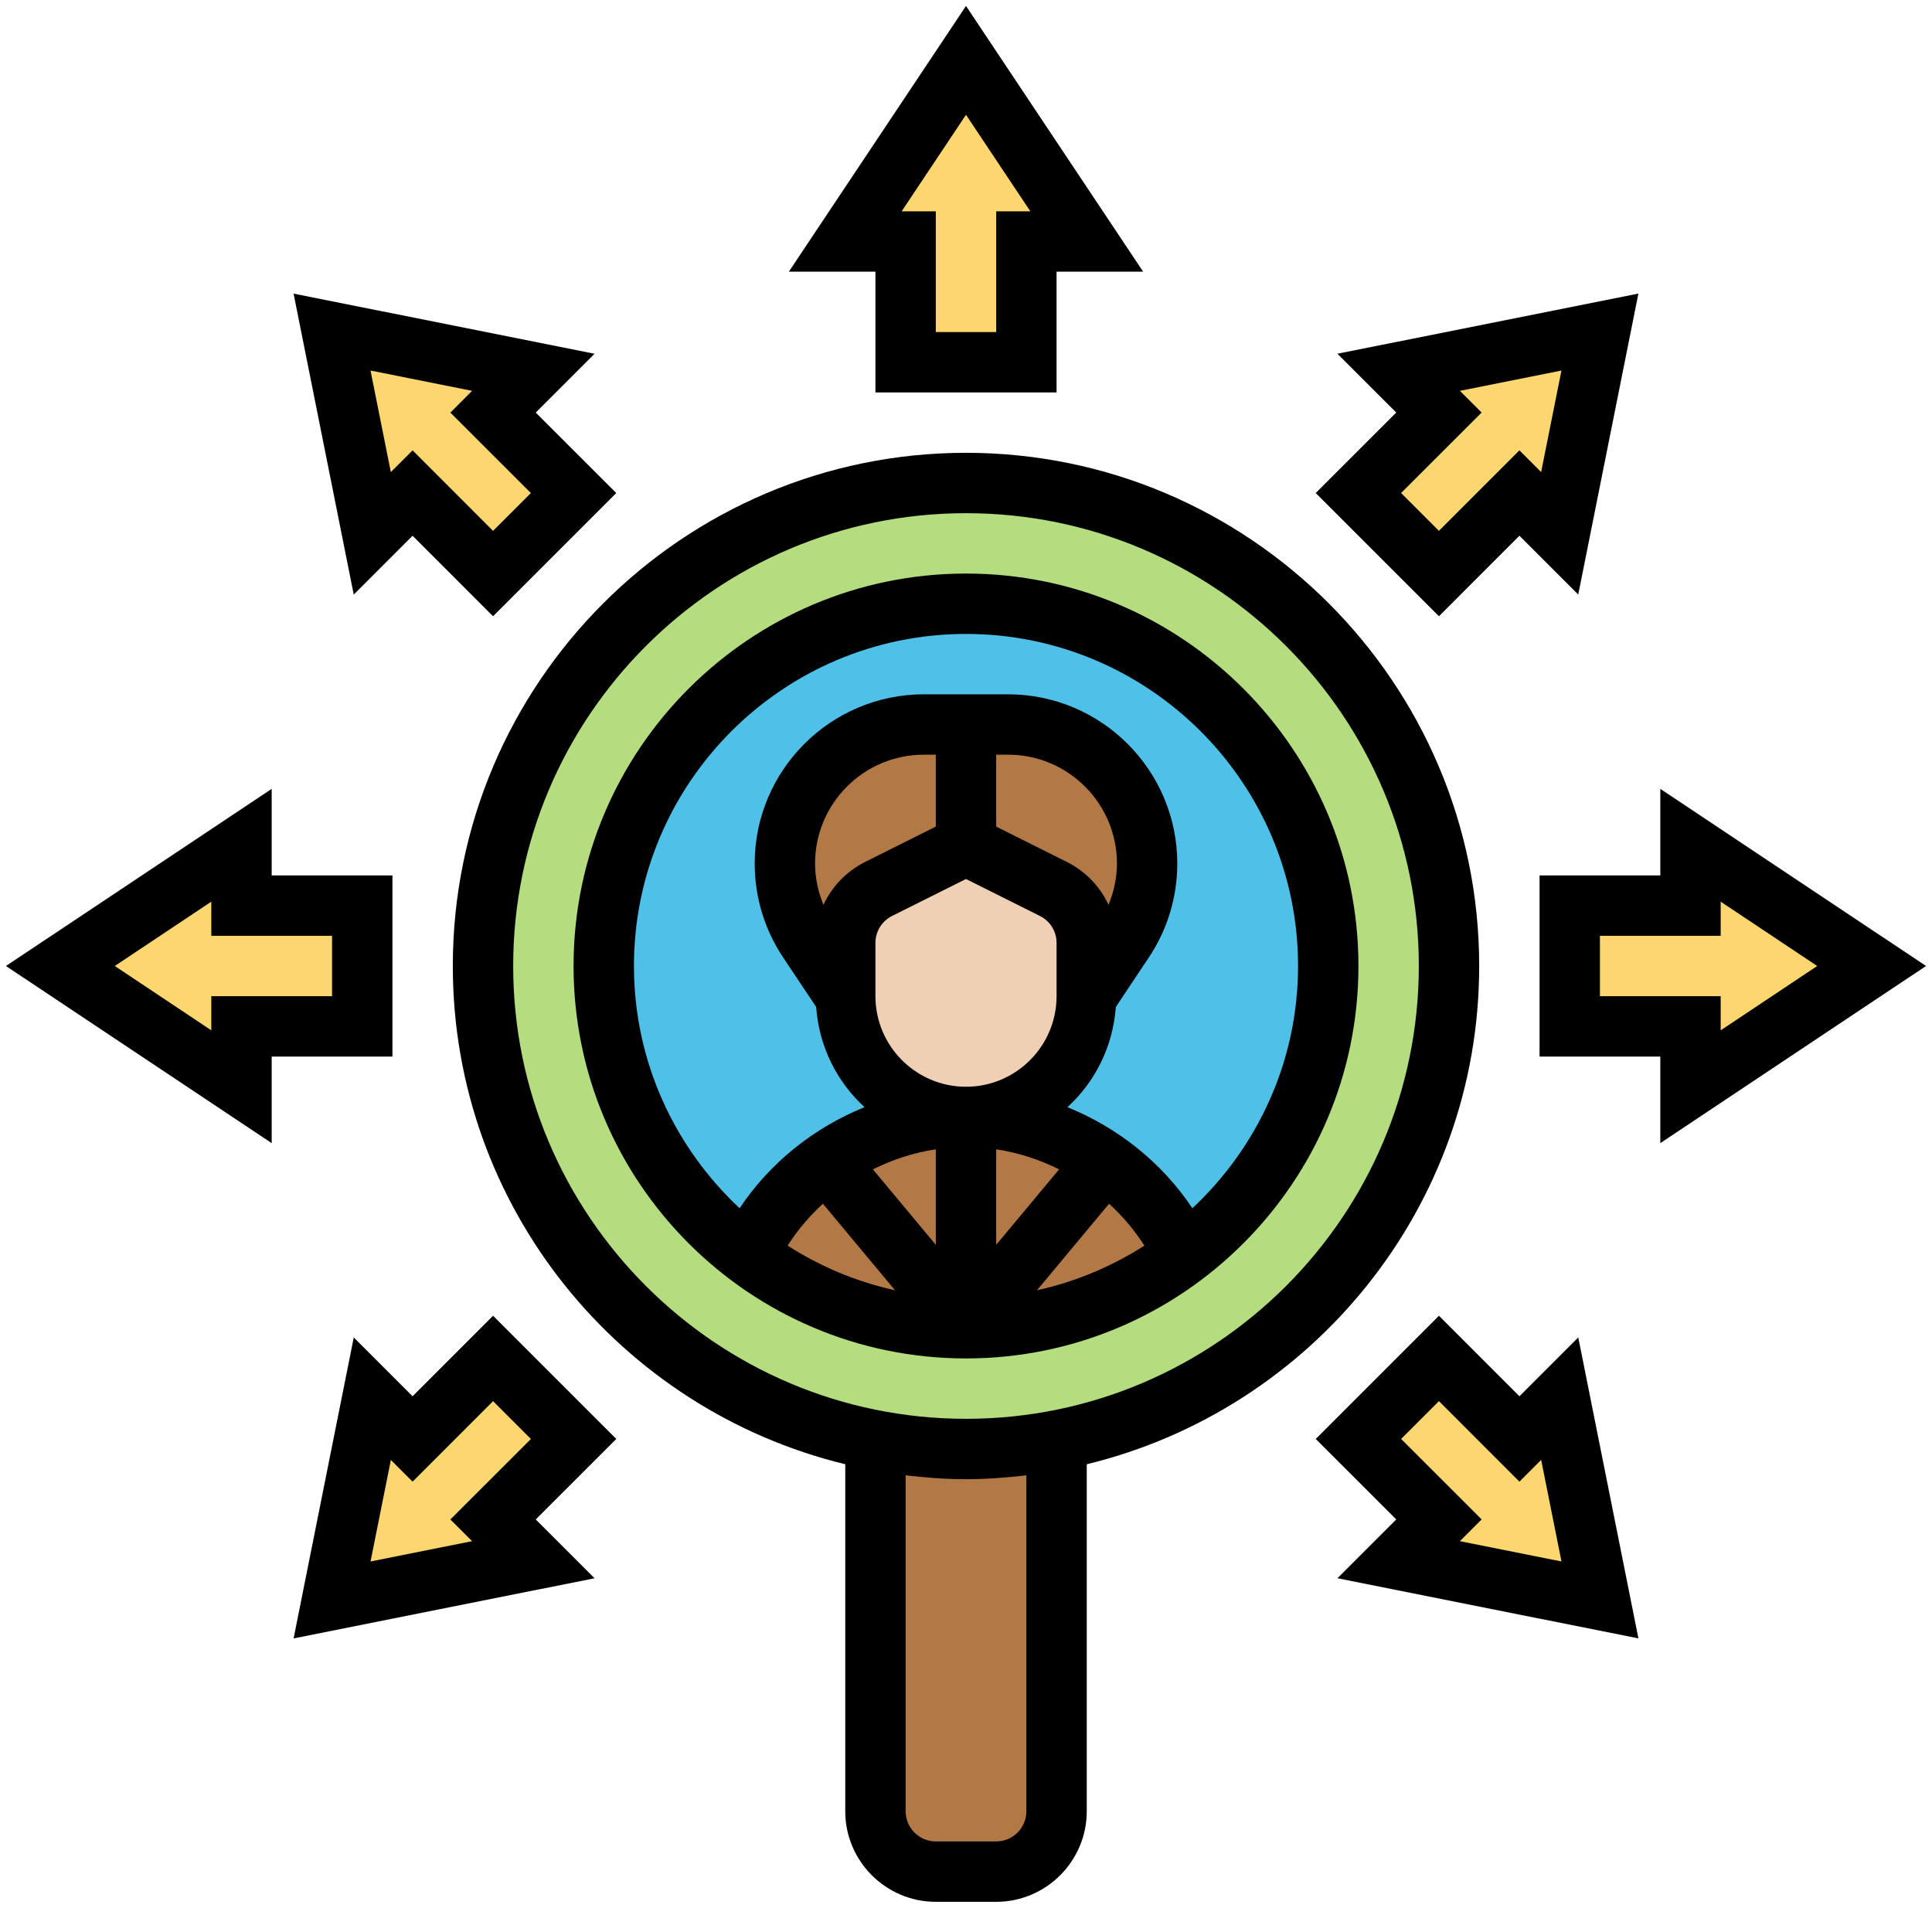 <svg id="_x33_0" enable-background="new 0 0 64 64" height="512" viewBox="0 0 64 64" width="512" xmlns="http://www.w3.org/2000/svg"><g><g><g><path d="m35 47.72v12.28c0 1.1-.9 2-2 2h-2c-1.1 0-2-.9-2-2v-12.28c.97.18 1.98.28 3 .28s2.03-.1 3-.28z" fill="#b27946"/></g><g><path d="m32 16c8.84 0 16 7.16 16 16 0 7.82-5.6 14.32-13 15.72-.97.18-1.98.28-3 .28s-2.03-.1-3-.28c-7.4-1.4-13-7.9-13-15.72 0-8.84 7.16-16 16-16zm12 16c0-6.63-5.37-12-12-12s-12 5.37-12 12c0 3.92 1.88 7.4 4.77 9.58 2.01 1.52 4.51 2.42 7.23 2.42s5.22-.9 7.23-2.42c2.89-2.18 4.77-5.66 4.77-9.58z" fill="#b4dd7f"/></g><g><path d="m32 37c-1.72 0-3.31.54-4.61 1.46-1.12.79-2.03 1.86-2.62 3.12-2.89-2.18-4.77-5.66-4.77-9.58 0-6.63 5.37-12 12-12s12 5.37 12 12c0 3.92-1.88 7.4-4.77 9.58-.59-1.26-1.5-2.33-2.62-3.12-.09-.06-.18-.13-.28-.19-1.25-.8-2.73-1.27-4.33-1.27 2.21 0 4-1.79 4-4l1.23-1.84c.5-.76.77-1.65.77-2.55 0-2.55-2.06-4.61-4.61-4.61h-1.39-1.39c-1.27 0-2.43.52-3.26 1.35s-1.35 1.99-1.35 3.26c0 .9.27 1.79.77 2.55l1.23 1.84c0 1.1.45 2.1 1.17 2.83.73.72 1.73 1.17 2.83 1.17z" fill="#4fc1e9"/></g><g><path d="m36.61 38.46c-.09-.06-.18-.13-.28-.19-1.25-.8-2.73-1.27-4.33-1.27-1.72 0-3.31.54-4.61 1.46-1.12.79-2.03 1.86-2.62 3.12 2.01 1.52 4.51 2.42 7.23 2.42s5.22-.9 7.23-2.42c-.59-1.26-1.5-2.33-2.62-3.12z" fill="#b27946"/></g><g><path d="m36 31.24v1.76c0 2.21-1.79 4-4 4-1.1 0-2.1-.45-2.83-1.17-.72-.73-1.17-1.73-1.17-2.83v-1.76c0-.76.43-1.45 1.11-1.79l2.89-1.45 2.89 1.45c.68.34 1.11 1.03 1.11 1.79z" fill="#f0d0b4"/></g><g><path d="m33.39 24h-1.39-1.39c-1.27 0-2.43.52-3.26 1.35s-1.35 1.99-1.35 3.26c0 .9.27 1.79.77 2.55l1.23 1.84v-1.76c0-.76.43-1.45 1.11-1.79l2.89-1.45 2.89 1.45c.68.34 1.11 1.03 1.11 1.79v1.76l1.23-1.84c.5-.76.77-1.65.77-2.55 0-2.55-2.06-4.61-4.61-4.61z" fill="#b27946"/></g><g><path d="m62 32-6 4v-2h-4v-4h4v-2z" fill="#fcd770"/></g><g><path d="m32 2 4 6h-2v4h-4v-4h-2z" fill="#fcd770"/></g><g><path d="m53 11-1.33 6.67-1.34-1.34-2.66 2.67-2.67-2.67 2.67-2.66-1.34-1.34z" fill="#fcd770"/></g><g><path d="m12 30v4h-4v2l-6-4 6-4v2z" fill="#fcd770"/></g><g><path d="m51.67 46.33 1.33 6.67-6.67-1.33 1.34-1.34-2.67-2.66 2.67-2.67 2.66 2.67z" fill="#fcd770"/></g><g><path d="m19 16.33-2.67 2.67-2.66-2.67-1.34 1.34-1.33-6.67 6.67 1.33-1.34 1.34z" fill="#fcd770"/></g><g><path d="m19 47.67-2.67 2.66 1.34 1.34-6.67 1.33 1.33-6.67 1.34 1.34 2.66-2.67z" fill="#fcd770"/></g></g><g><path d="m45 32c0-7.168-5.832-13-13-13s-13 5.832-13 13 5.832 13 13 13 13-5.832 13-13zm-18-3.395c0-1.988 1.617-3.605 3.605-3.605h.395v2.382l-2.342 1.171c-.623.312-1.1.817-1.379 1.421-.178-.433-.279-.894-.279-1.369zm10.909 12.658c-1.074.688-2.273 1.196-3.557 1.478l2.388-2.866c.444.408.84.871 1.169 1.388zm-4.909-.026v-3.164c.732.107 1.431.34 2.084.663zm3.721-11.263c-.28-.604-.756-1.109-1.379-1.421l-2.342-1.171v-2.382h.395c1.988 0 3.605 1.617 3.605 3.605 0 .475-.101.936-.279 1.369zm-7.721 3.026v-1.764c0-.382.212-.725.553-.895l2.447-1.223 2.447 1.224c.341.17.553.512.553.894v1.764c0 1.654-1.346 3-3 3s-3-1.346-3-3zm2 8.237-2.084-2.501c.653-.323 1.352-.556 2.084-.663zm-3.74-1.362 2.388 2.866c-1.285-.281-2.483-.79-3.557-1.478.329-.517.725-.98 1.169-1.388zm-6.26-7.875c0-6.065 4.935-11 11-11s11 4.935 11 11c0 3.166-1.352 6.016-3.501 8.025-1.012-1.519-2.471-2.671-4.139-3.348.916-.838 1.508-2.007 1.603-3.32l1.095-1.642c.616-.925.941-2 .941-3.109.001-3.091-2.514-5.606-5.604-5.606h-2.789c-3.091 0-5.606 2.515-5.606 5.605 0 1.109.325 2.185.941 3.109l1.095 1.642c.095 1.313.687 2.482 1.603 3.32-1.668.677-3.126 1.829-4.139 3.348-2.148-2.008-3.5-4.858-3.5-8.024z"/><path d="m49 32c0-9.374-7.626-17-17-17s-17 7.626-17 17c0 7.994 5.553 14.699 13 16.505v11.495c0 1.654 1.346 3 3 3h2c1.654 0 3-1.346 3-3v-11.495c7.447-1.806 13-8.511 13-16.505zm-32 0c0-8.271 6.729-15 15-15s15 6.729 15 15-6.729 15-15 15-15-6.729-15-15zm17 28c0 .552-.448 1-1 1h-2c-.552 0-1-.448-1-1v-11.128c.657.077 1.322.128 2 .128s1.343-.051 2-.128z"/><path d="m63.803 32-8.803-5.868v2.868h-4v6h4v2.868zm-10.803 1v-2h4v-1.132l3.197 2.132-3.197 2.132v-1.132z"/><path d="m47.667 20.414 2.666-2.667 1.948 1.948 1.993-9.97-9.97 1.993 1.948 1.948-2.667 2.666zm.694-7.467 3.364-.673-.673 3.364-.72-.72-2.666 2.667-1.253-1.253 2.667-2.666z"/><path d="m29 13h6v-4h2.868l-5.868-8.803-5.868 8.803h2.868zm3-9.197 2.132 3.197h-1.132v4h-2v-4h-1.132z"/><path d="m13.667 17.747 2.666 2.667 4.081-4.081-2.667-2.666 1.948-1.948-9.97-1.993 1.993 9.97zm1.972-4.8-.72.72 2.667 2.666-1.253 1.253-2.666-2.667-.72.72-.673-3.364z"/><path d="m13 29h-4v-2.868l-8.803 5.868 8.803 5.868v-2.868h4zm-2 4h-4v1.132l-3.197-2.132 3.197-2.132v1.132h4z"/><path d="m16.333 43.586-2.666 2.667-1.948-1.948-1.993 9.97 9.97-1.993-1.948-1.948 2.667-2.666zm-.694 7.467-3.364.673.673-3.364.72.72 2.666-2.667 1.253 1.253-2.667 2.666z"/><path d="m50.333 46.253-2.666-2.667-4.081 4.081 2.667 2.666-1.948 1.948 9.97 1.993-1.993-9.97zm-1.972 4.8.72-.72-2.667-2.666 1.253-1.253 2.666 2.667.72-.72.673 3.364z"/></g></g></svg>